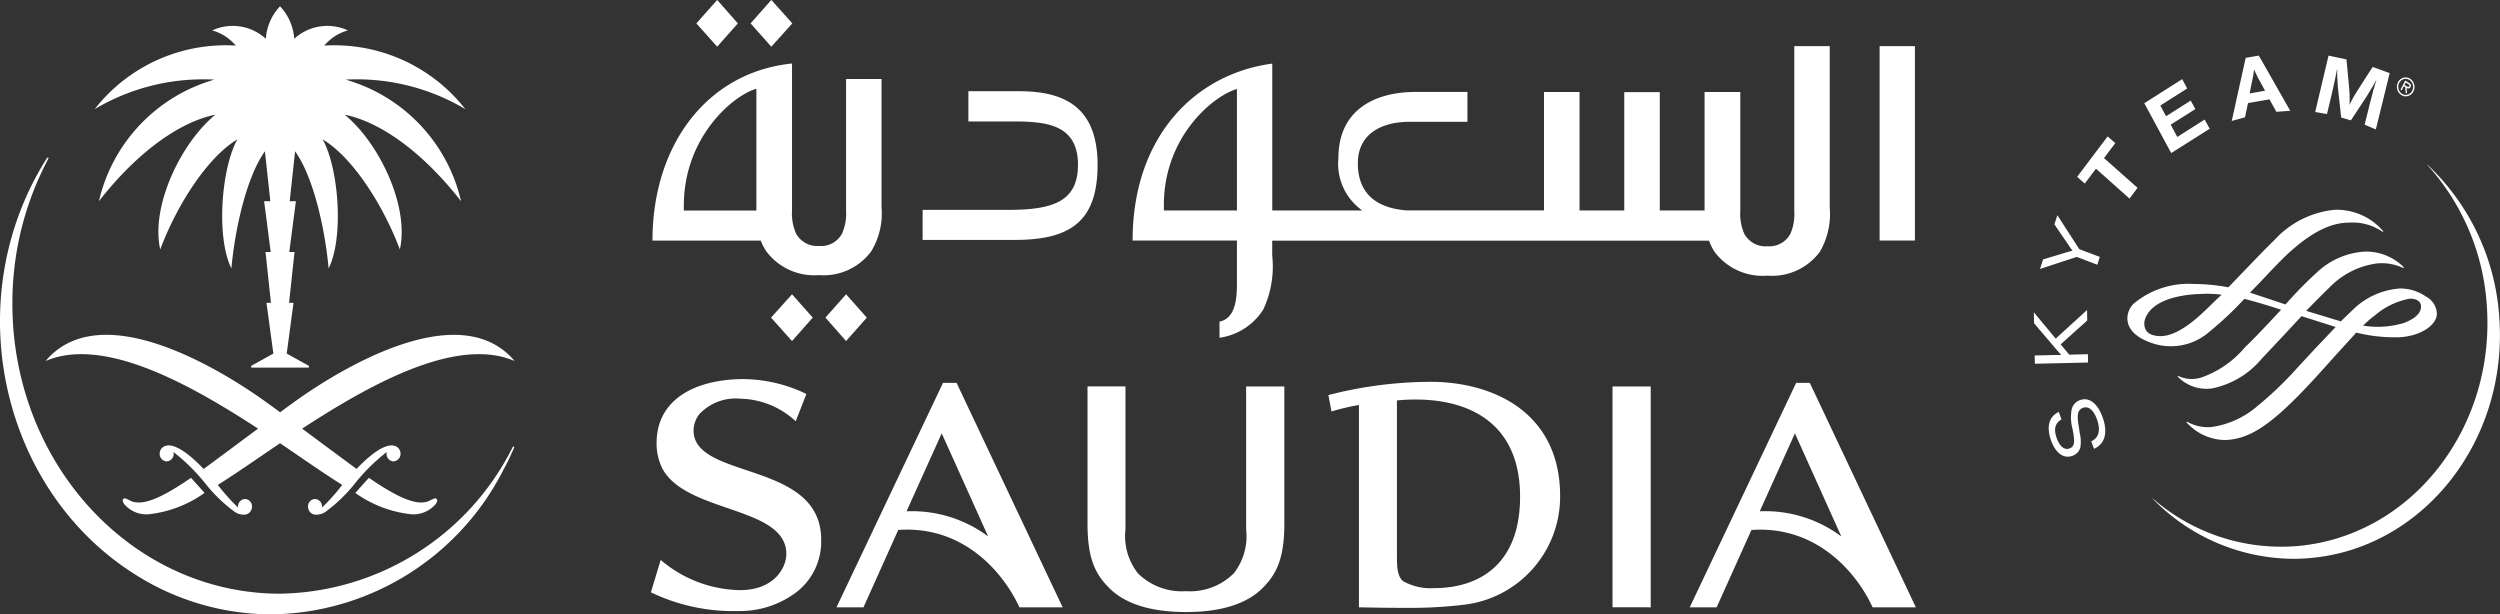 <svg xmlns="http://www.w3.org/2000/svg" width="160.829" height="39.523" viewBox="0 0 160.829 39.523"><rect x="0" y="0" width="160.829" height="39.523" fill="#333333" stroke="none"/><defs><style>.a{fill:#fff;}</style></defs><g transform="translate(-61.546 -10.631)"><path class="a" d="M-4056.678,27.139c-8.324-5.169-11.239-16.6-6.512-25.54.23-.427.471-.85.727-1.253l.044-.065.063-.025.02.069-.039.074a19.738,19.738,0,0,0-2.282,9.276c0,10.3,7.709,18.649,17.219,18.649a17.023,17.023,0,0,0,14.937-9.372l.047-.084.058-.027.02.074-.037.088c-.193.444-.4.886-.637,1.314A16.969,16.969,0,0,1-4048,29.654,16.383,16.383,0,0,1-4056.678,27.139Zm62.534.769c-.922-.928-1.348-1.985-1.348-4.1v-8.82h2.441v9.193a3.89,3.89,0,0,0,.791,2.821,4,4,0,0,0,3.1,1.16,3.979,3.979,0,0,0,3.089-1.16,3.89,3.89,0,0,0,.783-2.821V14.991h2.458v8.82c0,2.112-.435,3.169-1.351,4.1-1.043,1.082-2.747,1.594-4.979,1.594C-3991.411,29.5-3993.1,28.99-3994.145,27.908Zm-29.438.328.631-2.083a8.072,8.072,0,0,0,5.1,1.943c2.206,0,2.983-1.448,2.983-2.328,0-3.083-6.423-2.609-7.971-5.487a3.623,3.623,0,0,1-.375-1.7c.023-2.558,2.158-3.973,5.363-4.061a9.43,9.43,0,0,1,4.273.957l-.686,1.755a5.387,5.387,0,0,0-3.555-1.452,3.212,3.212,0,0,0-2.652,1,1.777,1.777,0,0,0-.366,1.04c0,3.2,8.21,1.922,8.21,7.022a4.11,4.11,0,0,1-1.507,3.319,6.04,6.04,0,0,1-3.828,1.279A12.23,12.23,0,0,1-4023.583,28.235Zm45.55.964V16.184a14.613,14.613,0,0,0-1.765.417l-.2-1.054a26.348,26.348,0,0,1,6.329-.849c3.956-.084,8.579,1.753,8.579,7.354a7,7,0,0,1-6.183,6.982,29.113,29.113,0,0,1-3.846.2C-3975.927,29.238-3976.868,29.223-3978.032,29.2Zm2.445-13.308v9.854c0,.848.009,1.415.381,1.763a3.626,3.626,0,0,0,2.008.457c2.958,0,5.534-1.582,5.533-5.875,0-4.79-3.325-6.258-6.716-6.258C-3974.784,15.832-3975.188,15.853-3975.587,15.892Zm30.6,13.309c-.983-2.155-3.544-5.277-7.795-4.976l-2.237,4.976h-1.733l6.847-14.44h.878l6.822,14.44Zm-7.26-6.178a8.174,8.174,0,0,1,5.248,1.62l-2.985-6.632Zm-47.628,6.177c-.982-2.156-3.543-5.28-7.793-4.977l-2.238,4.977h-1.735l6.852-14.44h.872l6.825,14.44Zm-7.26-6.176a8.194,8.194,0,0,1,5.25,1.616l-2.987-6.632Zm45.417,6.173V14.991h2.457V29.2Zm34.744-6.987.01-.013a12.555,12.555,0,0,0,9.175,3.072c7.317-.555,12.836-7.431,12.323-15.367A14.894,14.894,0,0,0-3909.3.743l.01-.014a14.823,14.823,0,0,1,4.628,9.952c.51,7.931-5.009,14.813-12.327,15.363q-.474.036-.942.036A12.735,12.735,0,0,1-3926.973,22.21Zm-118.18,1.03a.5.5,0,0,1-.48-.484.469.469,0,0,1,.433-.524.476.476,0,0,1,.464.5v.049a12.528,12.528,0,0,0,1.3-1.455c-1.083-.671-2.462-1.638-4-2.681-1.543,1.043-2.922,2.01-4.006,2.681a13.14,13.14,0,0,0,1.3,1.455v-.049a.477.477,0,0,1,.461-.5.472.472,0,0,1,.436.524.5.5,0,0,1-.48.484,1.034,1.034,0,0,1-.609-.168,9.778,9.778,0,0,1-1.913-1.841,12.175,12.175,0,0,0-2.044-2.017l.011.111a.476.476,0,0,1-.463.488.484.484,0,0,1-.438-.512.511.511,0,0,1,.3-.455c.155-.071.8-.361,2.528,1.454,1.09-.8,2.375-1.759,3.5-2.594-4.5-2.941-9.975-5.938-13.667-4.351,4-4.745,13.256,1.963,14.35,2.76.2.145.457.331.737.539.281-.209.533-.394.737-.539,1.092-.8,10.347-7.5,14.348-2.76-3.689-1.586-9.16,1.41-13.667,4.351,1.125.835,2.415,1.794,3.5,2.592,1.729-1.813,2.373-1.523,2.529-1.452a.519.519,0,0,1,.3.455.489.489,0,0,1-.442.512.479.479,0,0,1-.459-.488l.009-.111a12.241,12.241,0,0,0-2.041,2.017,9.789,9.789,0,0,1-1.915,1.841,1.088,1.088,0,0,1-.553.171Zm2.56-1.4c.095-.105.2-.219.3-.336.219-.241.4-.45.573-.633,1.695,1.16,3.037,1.855,3.869,1.488a2.25,2.25,0,0,1,.367-.167.13.13,0,0,1,.127.043.186.186,0,0,1,.01.193.854.854,0,0,1-.219.278,1.886,1.886,0,0,1-1.373.514A7.553,7.553,0,0,1-4042.592,21.844Zm-14.727.866a.892.892,0,0,1-.218-.278.206.206,0,0,1,.009-.193.138.138,0,0,1,.13-.043,2.122,2.122,0,0,1,.365.167c.831.367,2.174-.329,3.868-1.488.167.183.356.392.572.633.106.116.206.231.3.336a7.571,7.571,0,0,1-3.659,1.38A1.885,1.885,0,0,1-4057.319,22.71Zm123.824-4.21c-.327-.9-.149-1.562.484-1.865l.181.478c-.428.255-.518.639-.3,1.234.2.537.511.774.846.624.269-.114.315-.364.205-1.009l-.05-.254a2.816,2.816,0,0,1-.056-1.192.8.8,0,0,1,.483-.616c.6-.265,1.169.142,1.506,1.057.365.988.168,1.732-.543,2.053l-.181-.483c.5-.228.625-.734.354-1.452-.212-.587-.561-.848-.92-.689-.295.127-.358.417-.253,1.083l.045.283.034.245a2.292,2.292,0,0,1,.046.882.755.755,0,0,1-.463.559.867.867,0,0,1-.347.076C-3932.858,19.514-3933.251,19.154-3933.494,18.5Zm8.691-1.207.054-.028a2.688,2.688,0,0,0,1.615.335,5.751,5.751,0,0,0,2.959-1.388,21.913,21.913,0,0,0,2.5-2.4l1.144-1.234,1.335-1.406-.038-.014-2.155-.684-1.068,1.148-1.52,1.618a5.593,5.593,0,0,1-3.185,1.885,2.593,2.593,0,0,1-2.2-.767l.042-.037a2.031,2.031,0,0,0,1.456.109,6.407,6.407,0,0,0,2.813-1.931l.056-.057c.733-.7,1.523-1.563,2.294-2.382l-.6-.192c-.646-.2-1.242-.375-1.769-.505a21.892,21.892,0,0,1-2.268,2.132,3.762,3.762,0,0,1-4.032.57c-.285-.118-1.211-.553-1.223-1.433a1.361,1.361,0,0,1,.388-.949,5.51,5.51,0,0,1,3.9-1.279,12.108,12.108,0,0,1,2.207.215l.9-.935c.8-.826,1.619-1.686,2.036-2.077a6.05,6.05,0,0,1,3.892-1.975,3.942,3.942,0,0,1,3.144,1.386l-.038.038a3.372,3.372,0,0,0-2.145-.6c-.826.009-2.015.234-3.905,1.954-.522.481-1.19,1.19-1.894,1.937l-.6.614,1.047.345.241.082,1,.334a25.234,25.234,0,0,1,2-2.044,4.908,4.908,0,0,1,3.119-1.357,3.4,3.4,0,0,1,2.5,1.019l-.042.04a3.2,3.2,0,0,0-1.758-.29,5.212,5.212,0,0,0-2.971,1.517c-.444.429-.941.935-1.522,1.524l1.971.6.262.077.706-.679a4.8,4.8,0,0,1,3.121-1.436,2.916,2.916,0,0,1,1.652.522,1.3,1.3,0,0,1,.7,1.091c-.01.8-1.16,1.493-2.5,1.526a10.218,10.218,0,0,1-2.686-.3l-1.418,1.556c-.763.856-1.623,1.822-2.491,2.687-1.909,1.9-3.133,2.616-4.515,2.667h-.086A3.4,3.4,0,0,1-3924.8,17.293Zm.774-8.243c-3.435.183-3.477,1.812-3.477,1.881,0,.512.3.78.911.823,1.241.095,2.63-1.267,3.458-2.084l.215-.21.388-.365a7.5,7.5,0,0,0-.95-.063C-3923.684,9.031-3923.861,9.04-3924.029,9.05Zm11.337,1.389a7,7,0,0,0-.737.644,5.845,5.845,0,0,0,2.642-.177c.716-.279,1.083-.628,1.083-1.045,0-.4-.365-.5-.666-.514h-.037A4.694,4.694,0,0,0-3912.692,10.44Zm-136.6,3.345v-.113l1.426-.789-.443-3.267h.288l-.35-3.267h.334l-.423-3.268h.4l-.349-3.212c-1.177,1.645-1.925,4.971-2.156,7.531-.991-1.973-.652-6.445.383-8.295-1.828,1.081-3.823,4.047-4.963,7.08-.629-2.853,1.4-6.924,3.548-8.668-2.1.412-4.852,2.186-7.491,5.563a10.618,10.618,0,0,1,7.435-7.821,13.641,13.641,0,0,0-7.708,1.9,10.7,10.7,0,0,1,9.079-4.09,3.08,3.08,0,0,0-1.516-.977,3.153,3.153,0,0,1,3.45.54,3.339,3.339,0,0,1,.912-2.091,3.374,3.374,0,0,1,.913,2.091,3.149,3.149,0,0,1,3.45-.54,3.059,3.059,0,0,0-1.517.977,10.7,10.7,0,0,1,9.076,4.09,13.628,13.628,0,0,0-7.709-1.9,10.605,10.605,0,0,1,7.433,7.821c-2.637-3.376-5.383-5.151-7.487-5.563,2.154,1.744,4.177,5.814,3.55,8.668-1.144-3.033-3.136-6-4.966-7.08,1.034,1.85,1.376,6.321.382,8.295-.233-2.56-.978-5.887-2.156-7.531l-.348,3.212h.4l-.425,3.268h.336l-.351,3.267h.286l-.437,3.267-.431.362.434-.362,1.425.789v.113ZM-3934.56,13l1.344-.032h.189l.174,0-.115-.136-.118-.128-1.513-1.778-.015-.705,1.406,1.693,2.019-1.84.01.676-1.709,1.534.553.663,1.2-.03.01.536-3.422.078Zm-77.791-2.437,1.327-1.5,1.335,1.5-1.335,1.508Zm-3.5,0,1.35-1.5,1.333,1.5-1.333,1.508Zm28.85.259c1.213-.246,1.12-1.973,1.12-2.876V5.607h-6.71c0-6.656,3.976-10.711,8.984-11.385v9.45h5.794A3.676,3.676,0,0,1-3979.352.3c0-3.05,2.265-4.254,4.972-4.254h3.328v1.922h-3.749c-1.721,0-3.3.741-3.3,2.665,0,1.37.6,2.843,3.145,3.034h8.83V-3.95h2.287V3.671h2.876V-3.94h2.285V3.671h2.881V-3.95h2.3V3.7a3.128,3.128,0,0,0,.258,1.474,1.552,1.552,0,0,0,1.484.8,1.537,1.537,0,0,0,1.479-.8,3.16,3.16,0,0,0,.251-1.474V-6.9h2.281v10.4a4.783,4.783,0,0,1-.647,2.844,3.834,3.834,0,0,1-3.365,1.521,3.867,3.867,0,0,1-3.39-1.521,3.926,3.926,0,0,1-.364-.731h-28.1v.966a6.513,6.513,0,0,1-.575,3.463A3.988,3.988,0,0,1-3987,11.859Zm-3.579-7.513v.36h4.7V-4.145C-3987.464-3.679-3990.58-1.032-3990.58,3.311Zm-25.571,3a4.188,4.188,0,0,1-.366-.7h-6.962c0-6.172,3.527-10.835,8.977-11.393V3.672a3.179,3.179,0,0,0,.263,1.49,1.548,1.548,0,0,0,1.479.791,1.524,1.524,0,0,0,1.474-.791,3.218,3.218,0,0,0,.261-1.49v-8.46h2.281V3.466a4.668,4.668,0,0,1-.669,2.842,3.809,3.809,0,0,1-3.364,1.521A3.844,3.844,0,0,1-4016.15,6.308Zm-5.311-2.963v.327h4.667V-4.159C-4018.387-3.693-4021.461-.971-4021.461,3.346Zm87.44,3.477,1.471-.447.18-.051a2.332,2.332,0,0,1,.247-.066,4.326,4.326,0,0,1-.261-.369l-.906-1.327.19-.587,1.41,2.182,1.32.5-.158.505-1.324-.505-2.364.776Zm-10.513-1.217V-6.9h2.271V5.606Zm-61.565-.038V3.632h5.516c2.87,0,4.478-.535,4.478-2.907,0-2.67-2.179-2.782-4.3-2.782h-2.75V-4h3.282c2.95,0,5.029,1.063,5.029,4.733,0,3.646-1.752,4.832-5.325,4.832Zm75.483-4.584-.722.957-.488-.436,1.962-2.6.49.433L-3930.1.3l2.159,1.916-.518.688Zm3.109-4.213,2.438-1.549.322.6-1.729,1.1.369.687,1.586-1.007.3.547-1.588,1,.425.791,1.761-1.119.323.593-2.475,1.564Zm14.173,1.381.277-1.1c.026-.127.072-.3.133-.533s.108-.41.141-.547c.049-.151.089-.3.137-.465l.079-.261c-.2.375-.283.505-.469.81-.074.134-.145.243-.207.339l-.972,1.478-.626-.181-.194-1.773a3.567,3.567,0,0,1-.033-.4c-.014-.235-.022-.411-.031-.532,0-.1,0-.246,0-.452l-.088.452c-.1.486-.146.7-.281,1.281l-.286,1.2-.759-.132.858-3.627,1.153.241.163,1.72a8.325,8.325,0,0,1,.034,1.216,5.92,5.92,0,0,1,.322-.615c.1-.17.187-.313.268-.436l.9-1.4,1.094.4-.89,3.621Zm-7.65-4.3.845-.144,2.02,3.55-.89.065-.445-.8-1.381.239-.194.915-.854.236Zm.393,1.58-.141.71.994-.174-.34-.624a5.729,5.729,0,0,1-.367-.754A6.7,6.7,0,0,1-3920.591-4.565Zm9.68.845a.623.623,0,0,1-.3-.794.548.548,0,0,1,.741-.322.633.633,0,0,1,.3.8.556.556,0,0,1-.512.367A.53.53,0,0,1-3910.911-3.719Zm-.2-.807a.546.546,0,0,0,.19.7.458.458,0,0,0,.646-.2.535.535,0,0,0-.189-.7.452.452,0,0,0-.234-.066A.462.462,0,0,0-3911.108-4.526Zm.415.625-.024-.363-.09-.057-.139.27-.075-.043.3-.589.236.145c.095.057.178.14.113.264a.162.162,0,0,1-.251.063l.024.364Zm-.07-.5.09.056c.063.037.176.12.224.03.028-.061-.038-.114-.095-.153l-.144-.083Zm-106.4-3.96,1.334-1.507,1.351,1.507-1.351,1.5Zm-3.488,0,1.339-1.507,1.33,1.507-1.33,1.5Z" transform="translate(4127 20.5)"/></g></svg>
